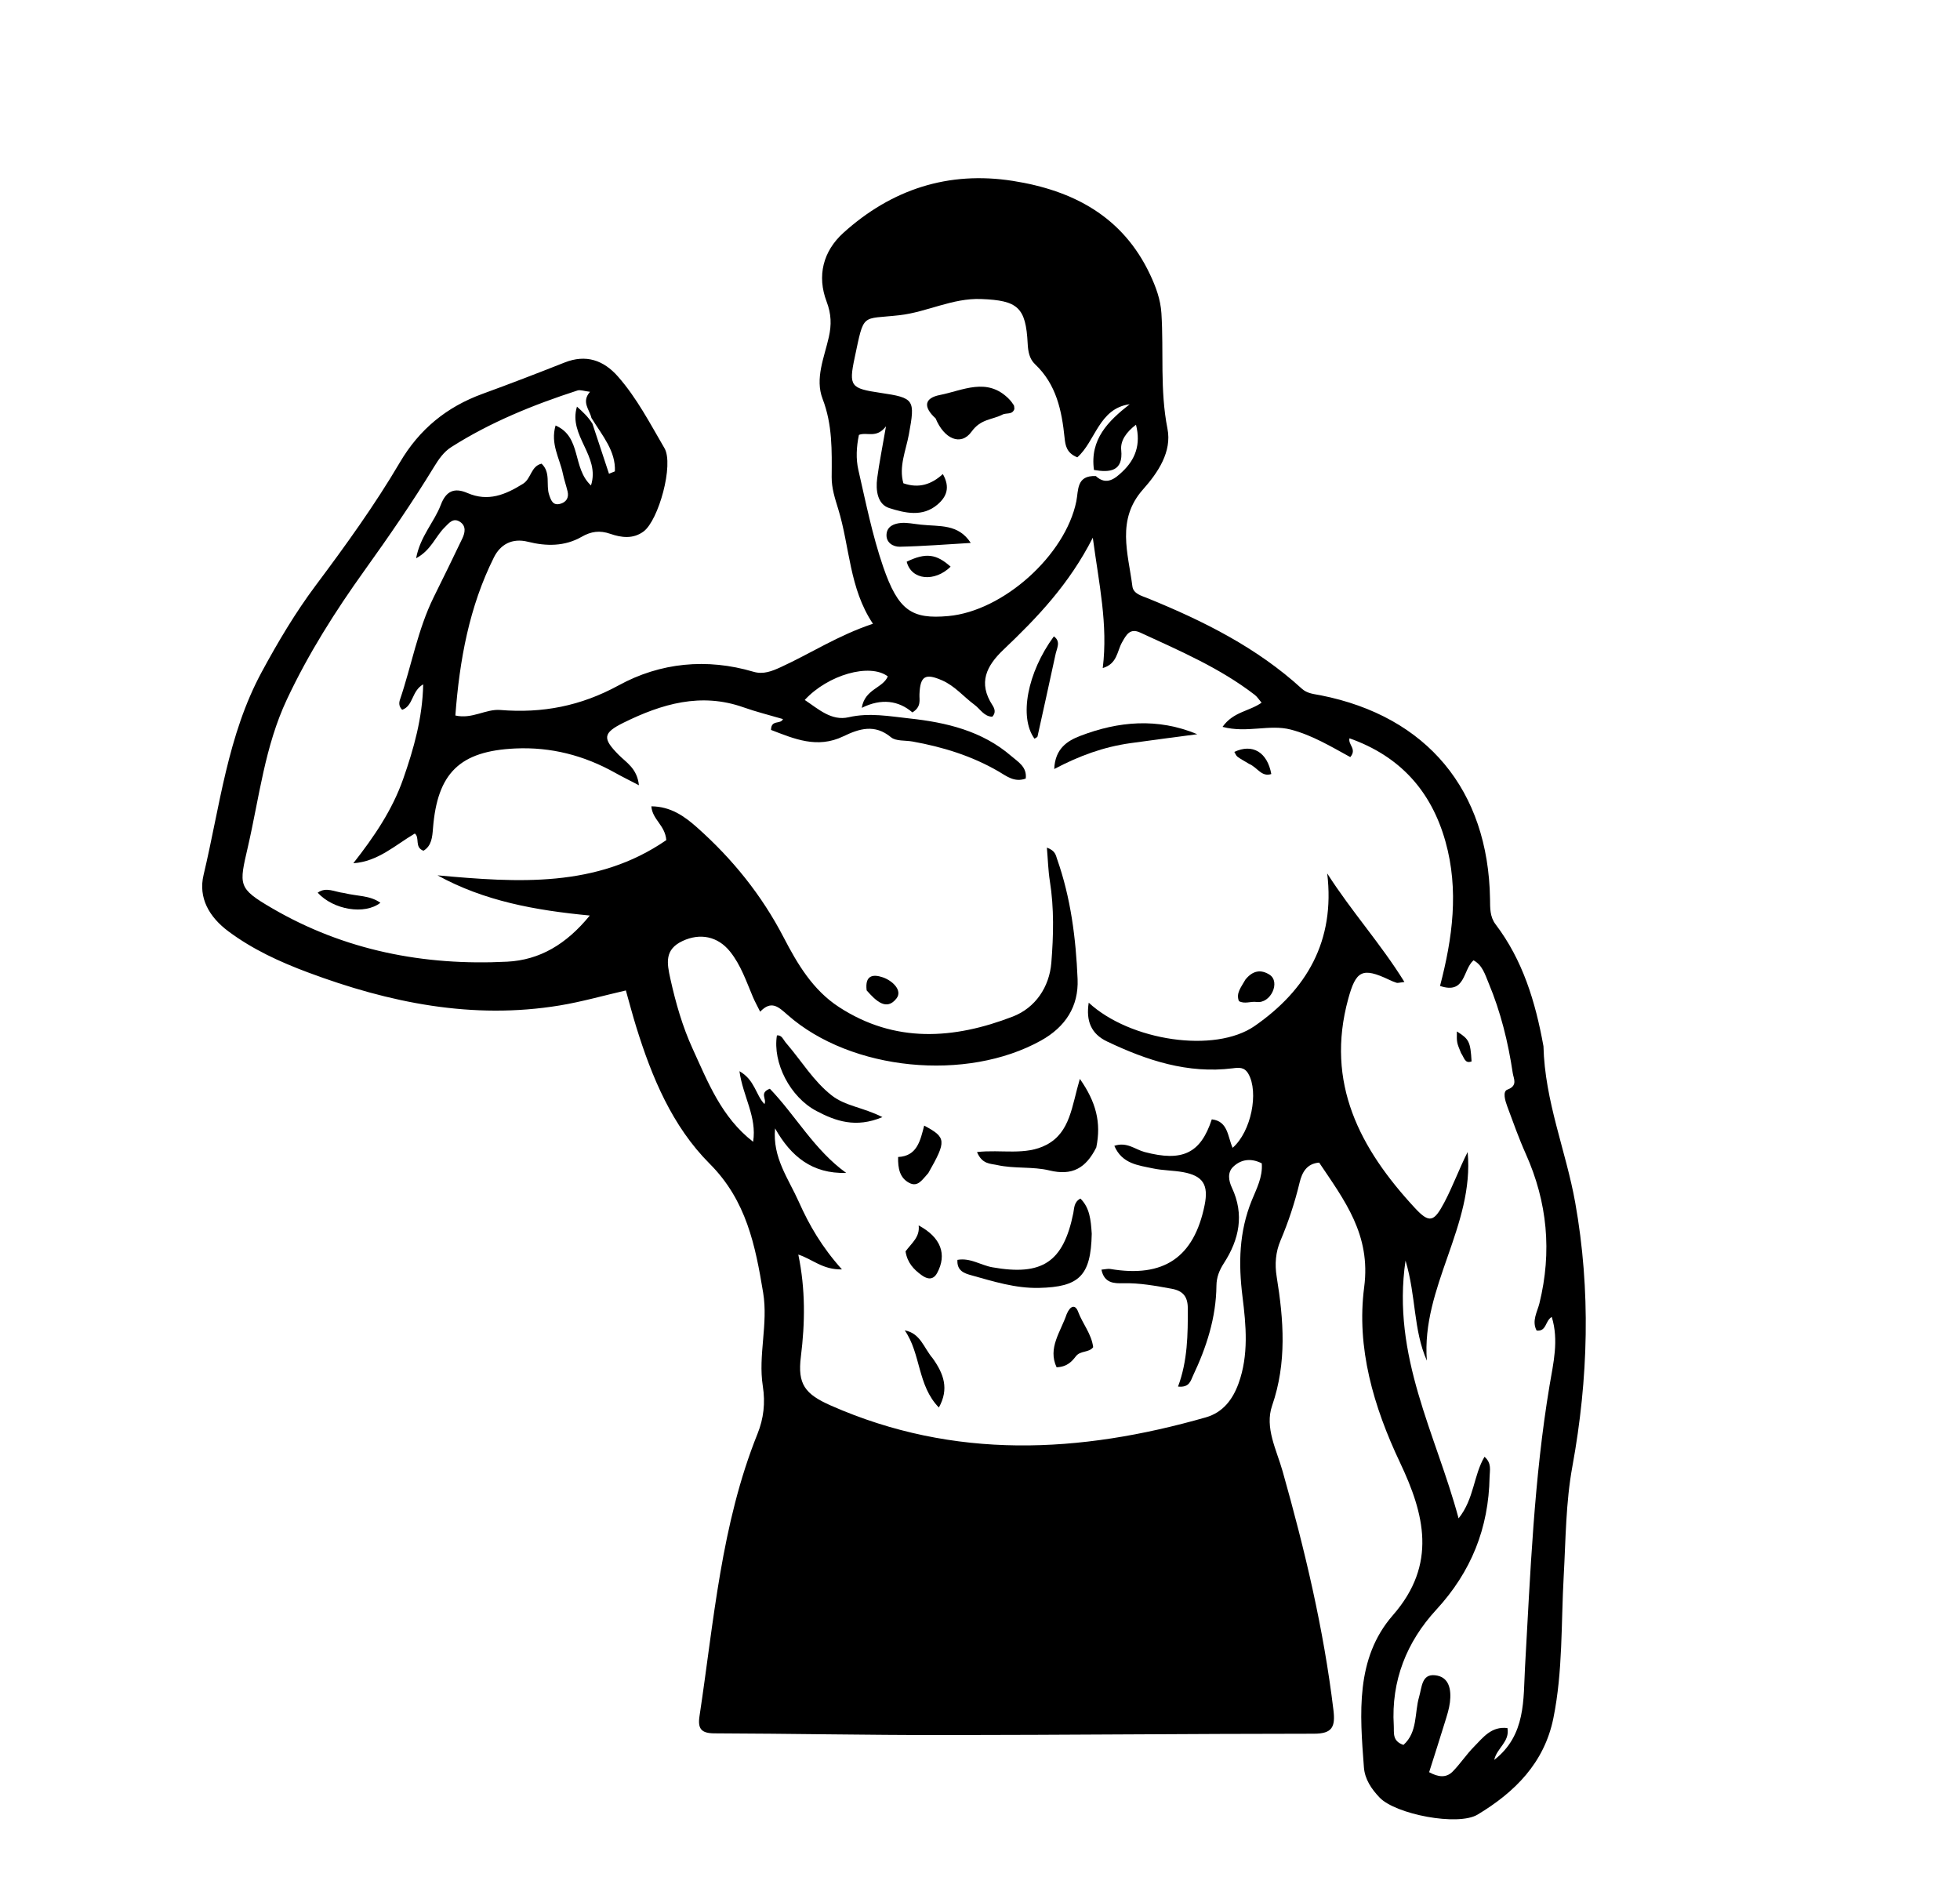 <svg version="1.1" id="Layer_1" xmlns="http://www.w3.org/2000/svg" xmlns:xlink="http://www.w3.org/1999/xlink" x="0px" y="0px"
	 width="100%" viewBox="0 0 480 464" enable-background="new 0 0 480 464" xml:space="preserve">
<path fill="#000000" opacity="1" stroke="none" 
	d="
M377.992,256.213 
	C378.322,269.738 383.509,281.84 385.768,294.502 
	C389.601,315.985 389.004,337.622 385.073,359.106 
	C383.445,368.001 383.452,376.974 382.949,385.947 
	C382.298,397.552 382.751,409.259 380.422,420.748 
	C378.195,431.734 370.963,438.893 361.864,444.37 
	C357.038,447.275 341.771,444.291 337.869,440.209 
	C335.868,438.115 334.241,435.729 334.02,432.8 
	C333.033,419.729 331.881,406.11 341.126,395.534 
	C352.054,383.032 348.796,370.703 342.863,358.172 
	C336.374,344.468 332.139,330.037 334.086,315.196 
	C335.768,302.374 329.279,293.986 323.059,284.709 
	C320.061,284.947 318.882,287.039 318.268,289.603 
	C317.102,294.475 315.542,299.201 313.583,303.82 
	C312.401,306.607 312.156,309.563 312.655,312.641 
	C314.372,323.226 315.176,333.691 311.537,344.23 
	C309.68,349.609 312.619,355.023 314.102,360.267 
	C319.541,379.511 324.165,398.909 326.56,418.808 
	C327.055,422.916 326.252,424.563 321.79,424.565 
	C291.492,424.577 261.194,424.88 230.896,424.901 
	C212.25,424.914 193.603,424.539 174.956,424.477 
	C171.761,424.467 170.838,423.368 171.304,420.286 
	C174.831,396.979 176.584,373.319 185.516,351.114 
	C187.012,347.393 187.46,343.574 186.811,339.434 
	C185.625,331.857 188.165,324.257 186.892,316.553 
	C184.978,304.972 182.776,293.971 173.815,285.002 
	C164.616,275.796 159.615,263.776 155.789,251.4 
	C154.911,248.56 154.159,245.682 153.272,242.551 
	C147.662,243.841 142.417,245.343 137.07,246.224 
	C115.726,249.737 95.342,245.582 75.407,238.129 
	C68.515,235.553 61.894,232.51 55.943,228.083 
	C51.229,224.575 48.517,219.87 49.856,214.255 
	C53.857,197.483 55.697,180.078 64.108,164.535 
	C68.083,157.19 72.336,150.026 77.324,143.356 
	C84.615,133.607 91.748,123.739 97.914,113.258 
	C102.728,105.075 109.415,99.634 118.21,96.433 
	C124.937,93.983 131.62,91.406 138.278,88.772 
	C143.516,86.699 147.817,88.216 151.314,92.181 
	C155.968,97.458 159.203,103.732 162.727,109.754 
	C165.066,113.753 161.288,127.414 157.612,130.15 
	C155.051,132.056 152.146,131.659 149.48,130.734 
	C146.873,129.829 144.771,130.122 142.421,131.469 
	C138.301,133.831 133.779,133.799 129.309,132.675 
	C125.392,131.69 122.535,133.342 120.958,136.498 
	C114.922,148.582 112.543,161.593 111.516,175.216 
	C115.637,176.167 118.962,173.576 122.52,173.867 
	C132.818,174.71 142.207,172.923 151.551,167.814 
	C161.701,162.263 173.09,161.122 184.543,164.512 
	C186.949,165.225 189.082,164.353 191.257,163.356 
	C198.505,160.037 205.208,155.609 213.783,152.752 
	C207.948,144.035 208.134,133.925 205.268,124.622 
	C204.481,122.067 203.654,119.551 203.674,116.832 
	C203.722,110.37 203.884,104.002 201.458,97.694 
	C199.534,92.694 201.864,87.528 202.982,82.534 
	C203.654,79.532 203.594,76.916 202.438,73.869 
	C200.045,67.562 201.552,61.525 206.562,57.003 
	C218.353,46.362 232.249,41.818 248.047,44.299 
	C262.767,46.61 274.93,52.973 281.636,67.202 
	C283.068,70.239 284.216,73.331 284.429,76.726 
	C285.017,86.129 284.039,95.553 285.908,104.978 
	C287.026,110.619 283.611,115.708 279.925,119.852 
	C273.333,127.265 276.292,135.494 277.318,143.574 
	C277.554,145.431 279.578,145.897 281.095,146.514 
	C294.738,152.07 307.813,158.59 318.81,168.646 
	C320.149,169.87 321.832,169.955 323.448,170.275 
	C349.465,175.434 364.488,193.497 364.904,220.145 
	C364.937,222.31 364.83,224.466 366.263,226.355 
	C372.884,235.078 376,245.197 377.992,256.213 
M268.367,116.583 
	C270.991,119.018 273.15,117.133 274.881,115.496 
	C277.999,112.548 279.455,108.884 278.199,104.014 
	C275.818,105.815 274.358,107.932 274.582,110.174 
	C275.115,115.497 271.752,115.747 267.911,115.088 
	C266.869,107.587 271.37,103.138 276.654,98.995 
	C269.101,100.022 268.279,108.103 263.828,111.994 
	C261.219,110.952 260.906,109.103 260.72,107.277 
	C260.033,100.549 258.702,94.12 253.476,89.191 
	C252.087,87.88 251.771,86.047 251.676,84.147 
	C251.233,75.245 249.246,73.57 240.281,73.228 
	C233.242,72.959 227.05,76.419 220.294,77.191 
	C210.834,78.273 211.682,76.387 209.283,87.709 
	C207.826,94.591 208.368,95.132 215.591,96.2 
	C223.952,97.436 224.152,97.845 222.581,106.381 
	C221.85,110.351 220.073,114.279 221.239,118.352 
	C225.076,119.681 228.156,118.599 230.901,116.092 
	C232.748,119.359 231.826,121.65 229.596,123.556 
	C225.92,126.699 221.567,125.616 217.782,124.422 
	C214.881,123.507 214.428,120.056 214.822,117.109 
	C215.324,113.343 216.079,109.612 216.978,104.402 
	C214.611,107.48 212.304,105.704 210.347,106.503 
	C209.728,109.485 209.59,112.374 210.214,115.096 
	C212.032,123.024 213.632,131.061 216.264,138.731 
	C219.984,149.57 223.311,151.672 232.238,150.865 
	C245.717,149.645 260.915,135.951 263.59,122.767 
	C264.14,120.054 263.569,116.375 268.367,116.583 
M145.084,103.743 
	C146.436,107.834 147.788,111.925 149.14,116.016 
	C149.622,115.822 150.104,115.627 150.587,115.432 
	C150.798,110.465 147.627,106.841 144.842,102.347 
	C144.364,100.262 142.307,98.435 144.499,95.948 
	C143.016,95.775 142.115,95.399 141.411,95.628 
	C130.615,99.135 120.132,103.37 110.512,109.489 
	C108.67,110.661 107.42,112.483 106.278,114.355 
	C100.982,123.036 95.216,131.395 89.291,139.662 
	C82.109,149.681 75.532,160.056 70.257,171.287 
	C64.846,182.808 63.501,195.252 60.707,207.391 
	C58.541,216.797 58.18,217.484 66.607,222.4 
	C84.356,232.754 103.821,236.545 124.201,235.505 
	C132.177,235.098 138.684,231.256 144.441,224.201 
	C131.015,222.923 118.564,220.653 107.148,214.362 
	C126.799,216.147 146.14,217.487 163.174,205.738 
	C162.888,202.061 159.77,200.742 159.514,197.456 
	C164.287,197.501 167.636,199.905 170.708,202.634 
	C179.375,210.332 186.534,219.193 191.913,229.558 
	C195.28,236.045 199.043,242.43 205.436,246.597 
	C219.164,255.546 233.613,254.505 248.014,248.953 
	C253.557,246.816 256.991,241.721 257.471,235.743 
	C258.001,229.139 258.168,222.443 257.113,215.807 
	C256.7,213.212 256.634,210.562 256.379,207.571 
	C258.485,208.329 258.562,209.471 258.867,210.336 
	C262.229,219.852 263.487,229.778 263.9,239.769 
	C264.177,246.462 260.927,251.482 254.957,254.809 
	C236.734,264.966 208.444,262.269 192.882,248.541 
	C190.6,246.528 188.901,244.902 186.16,247.752 
	C185.41,246.239 184.845,245.231 184.397,244.174 
	C182.772,240.344 181.445,236.353 178.807,233.051 
	C175.776,229.257 171.425,228.441 167.154,230.44 
	C162.697,232.526 163.321,235.844 164.175,239.709 
	C165.477,245.596 167.15,251.42 169.621,256.814 
	C173.354,264.96 176.659,273.595 184.439,279.609 
	C185.409,273.461 181.939,268.527 181.091,262.322 
	C184.874,264.479 185.057,268.114 187.209,270.372 
	C187.864,269.15 185.854,267.627 188.538,266.62 
	C194.852,273.18 199.449,281.645 207.232,287.231 
	C198.933,287.491 193.682,283.197 189.815,276.329 
	C189.143,283.488 193.093,288.626 195.621,294.299 
	C198.174,300.025 201.266,305.377 206.191,310.863 
	C201.442,310.971 198.973,308.338 195.504,307.232 
	C197.277,315.746 197.165,323.949 196.13,332.255 
	C195.292,338.972 197.124,341.4 203.494,344.209 
	C233.704,357.528 264.401,355.941 295.308,347.095 
	C299.518,345.891 301.902,342.695 303.321,338.777 
	C305.841,331.813 305.163,324.559 304.282,317.512 
	C303.266,309.391 303.445,301.637 306.554,293.974 
	C307.718,291.107 309.272,288.24 309.004,284.889 
	C306.433,283.581 303.993,283.854 302.03,285.708 
	C300.537,287.119 300.89,289.151 301.695,290.864 
	C304.781,297.429 303.461,303.558 299.746,309.311 
	C298.598,311.089 297.926,312.782 297.904,314.844 
	C297.822,322.671 295.471,329.925 292.157,336.908 
	C291.585,338.114 291.309,339.852 288.499,339.557 
	C290.851,333.228 290.916,326.802 290.889,320.348 
	C290.876,317.49 289.675,316.099 286.942,315.601 
	C283.008,314.885 279.104,314.153 275.062,314.251 
	C272.895,314.304 270.432,314.289 269.742,310.927 
	C270.671,310.845 271.315,310.655 271.909,310.755 
	C284.984,312.968 292.41,307.949 295.01,295.111 
	C296.011,290.165 294.624,287.94 289.755,287.049 
	C287.309,286.602 284.768,286.647 282.343,286.128 
	C278.76,285.36 274.791,285.027 272.899,280.6 
	C275.971,279.553 278.025,281.512 280.304,282.114 
	C289.562,284.558 294.027,282.467 296.766,274.113 
	C300.773,274.563 300.64,278.368 301.869,281.09 
	C306.453,277.081 308.288,267.465 305.734,262.986 
	C304.756,261.269 303.425,261.421 301.893,261.614 
	C290.876,263.003 280.85,259.678 271.121,255.048 
	C267.202,253.182 265.925,250.006 266.626,245.546 
	C276.755,254.899 297.511,258.028 307.269,251.25 
	C319.966,242.431 327.018,230.459 325.032,213.893 
	C331.014,223.267 338.166,231.136 343.938,240.472 
	C342.672,240.622 342.323,240.761 342.04,240.677 
	C341.406,240.489 340.794,240.216 340.194,239.932 
	C333.6,236.809 332.075,237.695 330.181,244.602 
	C324.521,265.252 333.073,281.324 346.485,295.8 
	C350.063,299.662 351.176,299.25 353.681,294.516 
	C355.802,290.51 357.337,286.238 359.424,282.114 
	C361.105,300.219 348.043,315.178 349.435,333.208 
	C346.085,325.619 346.843,317.521 344.21,308.701 
	C340.764,332.16 351.656,351.125 357.205,371.83 
	C361.044,367.031 360.836,361.336 363.557,356.74 
	C365.376,358.354 364.826,360.081 364.797,361.691 
	C364.572,374.2 360.318,384.902 351.714,394.232 
	C344.498,402.057 340.664,411.61 341.333,422.564 
	C341.439,424.308 340.881,426.354 343.703,427.307 
	C347.209,424.2 346.389,419.481 347.534,415.543 
	C348.237,413.123 348.163,409.893 351.461,410.254 
	C354.968,410.638 355.446,413.845 355.087,416.858 
	C354.893,418.49 354.362,420.094 353.876,421.678 
	C352.615,425.785 351.295,429.873 349.993,433.988 
	C352.219,435.209 354.177,435.449 355.774,433.818 
	C357.634,431.919 359.111,429.645 360.978,427.756 
	C363.191,425.517 365.219,422.699 369.172,423.184 
	C369.789,426.547 366.561,428.066 365.936,430.981 
	C373.757,424.908 373.03,416.115 373.474,408.267 
	C374.779,385.194 375.666,362.125 379.489,339.259 
	C380.386,333.894 381.805,328.245 380.021,322.506 
	C378.362,323.462 378.78,326.119 376.316,325.835 
	C375.066,323.483 376.488,321.261 377.003,319.161 
	C380.099,306.548 378.963,294.417 373.668,282.585 
	C371.972,278.796 370.581,274.868 369.135,270.973 
	C368.619,269.586 367.918,267.293 369.161,266.834 
	C371.777,265.87 370.673,264.136 370.477,262.824 
	C369.345,255.234 367.519,247.804 364.545,240.706 
	C363.684,238.651 363.051,236.339 360.855,235.171 
	C358.199,237.501 358.952,243.576 352.66,241.445 
	C355.726,229.744 357.333,217.956 353.982,206.05 
	C350.491,193.646 342.804,185.159 330.487,180.802 
	C330.086,182.398 332.379,183.407 330.681,185.404 
	C326.057,182.885 321.389,180.032 316.082,178.658 
	C310.846,177.303 305.378,179.598 299.397,177.999 
	C302.046,174.261 305.977,174.201 308.958,172.078 
	C308.318,171.334 307.888,170.628 307.277,170.156 
	C298.75,163.583 288.926,159.38 279.25,154.915 
	C276.709,153.742 275.829,155.449 274.745,157.376 
	C273.573,159.458 273.616,162.568 270.06,163.602 
	C271.381,152.914 269.129,142.98 267.625,131.68 
	C261.817,143.106 253.987,151.275 245.766,159.082 
	C241.557,163.079 239.495,167.225 243.041,172.684 
	C243.554,173.474 243.978,174.506 243.01,175.519 
	C240.986,175.472 240.064,173.636 238.661,172.601 
	C235.995,170.632 233.849,167.981 230.72,166.613 
	C226.584,164.805 225.354,165.559 225.175,170.013 
	C225.118,171.44 225.686,173.063 223.446,174.463 
	C220.084,171.57 215.855,170.947 211.043,173.348 
	C211.804,168.69 216.205,168.562 217.423,165.64 
	C213.007,162.316 202.747,165.253 197.081,171.412 
	C200.414,173.62 203.592,176.622 207.841,175.643 
	C212.916,174.474 217.839,175.412 222.734,175.94 
	C231.734,176.911 240.515,178.979 247.651,185.143 
	C249.298,186.566 251.544,187.784 251.201,190.66 
	C248.444,191.677 246.489,190.052 244.595,188.947 
	C238.019,185.114 230.911,182.928 223.488,181.591 
	C221.695,181.268 219.411,181.549 218.193,180.539 
	C214.203,177.228 210.387,178.458 206.538,180.314 
	C200.103,183.414 194.464,180.906 188.821,178.751 
	C188.849,176.128 191.181,177.488 191.745,176.093 
	C188.456,175.124 185.211,174.327 182.077,173.216 
	C171.645,169.518 162.042,172.381 152.742,176.963 
	C147.552,179.52 147.551,180.852 151.529,184.872 
	C153.379,186.743 156.032,188.165 156.472,192.299 
	C154.024,191.022 152.29,190.172 150.608,189.23 
	C143.015,184.979 134.899,182.888 126.183,183.293 
	C112.591,183.923 107.103,189.297 106.036,202.874 
	C105.872,204.953 105.706,207.152 103.706,208.334 
	C101.432,207.495 102.881,205.157 101.589,204.121 
	C96.758,206.969 92.592,210.978 86.528,211.399 
	C91.623,204.901 96.07,198.377 98.738,190.761 
	C101.341,183.33 103.464,175.833 103.641,167.588 
	C100.756,169.236 101.274,172.826 98.493,173.826 
	C97.652,172.992 97.693,172.107 97.953,171.34 
	C100.785,162.993 102.284,154.207 106.221,146.223 
	C108.576,141.446 110.941,136.673 113.223,131.861 
	C113.884,130.468 114.219,128.835 112.669,127.802 
	C110.976,126.675 109.947,128.114 108.884,129.161 
	C106.63,131.379 105.588,134.74 101.906,136.711 
	C102.912,131.309 106.349,127.865 107.955,123.624 
	C109.26,120.18 111.309,119.362 114.493,120.741 
	C119.526,122.921 123.753,121.171 128.068,118.485 
	C130.131,117.201 129.994,114.158 132.629,113.551 
	C134.947,115.742 133.657,118.712 134.482,121.166 
	C134.93,122.498 135.39,123.853 137.156,123.392 
	C138.618,123.011 139.38,121.938 139.002,120.352 
	C138.656,118.894 138.151,117.471 137.85,116.005 
	C137.079,112.242 134.731,108.693 136.061,104.199 
	C142.5,107.001 140.08,114.586 144.731,118.882 
	C147.061,111.613 139.11,106.713 141.298,99.579 
	C142.861,100.999 143.945,101.984 145.084,103.743 
z"/>
<path fill="#000000" opacity="1" stroke="none" 
	d="
M268.475,281 
	C265.92,286.084 262.585,287.983 256.987,286.624 
	C252.897,285.63 248.433,286.248 244.203,285.307 
	C242.493,284.926 240.532,285.134 239.269,282.125 
	C245.151,281.432 251.151,283.07 256.309,280.333 
	C262.123,277.246 262.454,270.946 264.454,264.206 
	C268.407,269.838 269.738,274.878 268.475,281 
z"/>
<path fill="#000000" opacity="1" stroke="none" 
	d="
M267.365,302.13 
	C267.163,312.481 264.258,315.171 254.454,315.392 
	C248.647,315.522 243.297,313.807 237.868,312.298 
	C236.195,311.833 234.294,311.227 234.474,308.527 
	C237.604,307.957 240.196,309.841 243.02,310.343 
	C255.172,312.501 260.408,309.144 262.847,297.1 
	C263.104,295.832 262.977,294.386 264.592,293.511 
	C266.87,295.77 267.145,298.715 267.365,302.13 
z"/>
<path fill="#000000" opacity="1" stroke="none" 
	d="
M192.638,255.569 
	C196.408,259.977 199.207,264.72 203.625,268.212 
	C207.012,270.89 211.274,271.127 216.105,273.57 
	C209.583,276.304 204.658,274.549 199.958,272.074 
	C193.46,268.652 189.192,260.231 190.266,253.558 
	C191.555,253.438 191.777,254.645 192.638,255.569 
z"/>
<path fill="#000000" opacity="1" stroke="none" 
	d="
M276.873,181.986 
	C270.212,182.919 264.364,185.075 258.18,188.322 
	C258.389,183.269 261.451,181.405 264.531,180.22 
	C273.917,176.612 283.504,175.751 293.21,179.801 
	C287.903,180.497 282.596,181.194 276.873,181.986 
z"/>
<path fill="#000000" opacity="1" stroke="none" 
	d="
M258.423,160.585 
	C256.933,167.428 255.532,173.885 254.091,180.334 
	C254.039,180.566 253.6,180.713 253.338,180.894 
	C249.537,175.643 251.555,164.755 258.092,155.835 
	C259.925,157.184 258.749,158.755 258.423,160.585 
z"/>
<path fill="#000000" opacity="1" stroke="none" 
	d="
M227.34,287.276 
	C225.886,288.831 224.823,290.811 222.667,289.674 
	C220.371,288.463 219.873,286.174 219.948,283.334 
	C224.635,283.128 225.386,279.267 226.332,275.65 
	C231.766,278.551 231.836,279.37 227.34,287.276 
z"/>
<path fill="#000000" opacity="1" stroke="none" 
	d="
M261.233,321.803 
	C262.099,319.751 263.326,319.343 264.026,321.227 
	C265.119,324.169 267.31,326.645 267.717,329.916 
	C266.647,331.322 264.601,330.676 263.472,332.147 
	C262.514,333.397 261.327,334.739 258.755,334.829 
	C256.556,330.109 259.723,326.229 261.233,321.803 
z"/>
<path fill="#000000" opacity="1" stroke="none" 
	d="
M221.763,306.451 
	C223.283,304.369 225.318,302.957 224.979,300.095 
	C230.449,303.028 231.968,307.203 229.5,311.747 
	C228.526,313.541 227.103,313.277 225.731,312.294 
	C223.81,310.916 222.208,309.261 221.763,306.451 
z"/>
<path fill="#000000" opacity="1" stroke="none" 
	d="
M228.424,332.648 
	C231.13,336.451 232.462,340.105 229.93,344.682 
	C224.661,339.305 225.544,331.494 221.569,325.792 
	C225.445,326.517 226.2,330.05 228.424,332.648 
z"/>
<path fill="#000000" opacity="1" stroke="none" 
	d="
M304.987,239.906 
	C306.839,237.595 308.849,237.377 310.916,238.698 
	C313.649,240.445 311.206,245.845 307.719,245.369 
	C306.275,245.172 304.836,245.942 303.409,245.162 
	C302.637,243.186 303.965,241.762 304.987,239.906 
z"/>
<path fill="#000000" opacity="1" stroke="none" 
	d="
M84.294,218.697 
	C87.466,219.502 90.55,219.225 93.159,221.078 
	C89.34,224.086 81.667,222.829 77.801,218.612 
	C79.907,217.098 81.915,218.438 84.294,218.697 
z"/>
<path fill="#000000" opacity="1" stroke="none" 
	d="
M212.242,242.536 
	C211.768,238.747 213.869,238.538 216.218,239.347 
	C218.572,240.157 221.051,242.532 219.57,244.474 
	C217.115,247.694 214.478,245.068 212.242,242.536 
z"/>
<path fill="#000000" opacity="1" stroke="none" 
	d="
M305.907,187.068 
	C304.743,186.37 303.855,185.905 303.059,185.315 
	C302.707,185.055 302.543,184.543 302.286,184.134 
	C306.741,182.022 310.364,184.2 311.341,189.554 
	C308.923,190.34 307.948,187.926 305.907,187.068 
z"/>
<path fill="#000000" opacity="1" stroke="none" 
	d="
M357.815,257.899 
	C356.736,255.294 356.736,255.294 356.788,252.589 
	C359.787,254.473 360.102,255.114 360.386,259.929 
	C358.729,260.548 358.6,259.01 357.815,257.899 
z"/>
<path fill="#000000" opacity="1" stroke="none" 
	d="
M229.13,102.463 
	C226.01,99.622 226.388,97.476 230.164,96.733 
	C235.811,95.621 241.707,92.306 247.036,97.653 
	C247.498,98.117 247.91,98.646 248.261,99.199 
	C248.419,99.448 248.37,99.83 248.417,100.164 
	C247.917,101.646 246.442,101.036 245.49,101.531 
	C242.986,102.833 240.215,102.542 237.944,105.693 
	C235.307,109.353 231.195,107.468 229.13,102.463 
z"/>
<path fill="#000000" opacity="1" stroke="none" 
	d="
M225.546,128.484 
	C230.133,128.983 234.668,128.222 237.737,132.958 
	C231.939,133.297 226.145,133.767 220.343,133.888 
	C218.769,133.921 216.949,132.914 217.109,130.831 
	C217.262,128.833 219.02,128.197 220.701,128.063 
	C222.153,127.947 223.642,128.284 225.546,128.484 
z"/>
<path fill="#000000" opacity="1" stroke="none" 
	d="
M222.046,137.555 
	C226.741,135.279 229.33,135.658 232.805,138.774 
	C228.922,142.587 223.211,142.122 222.046,137.555 
z"/>
</svg>